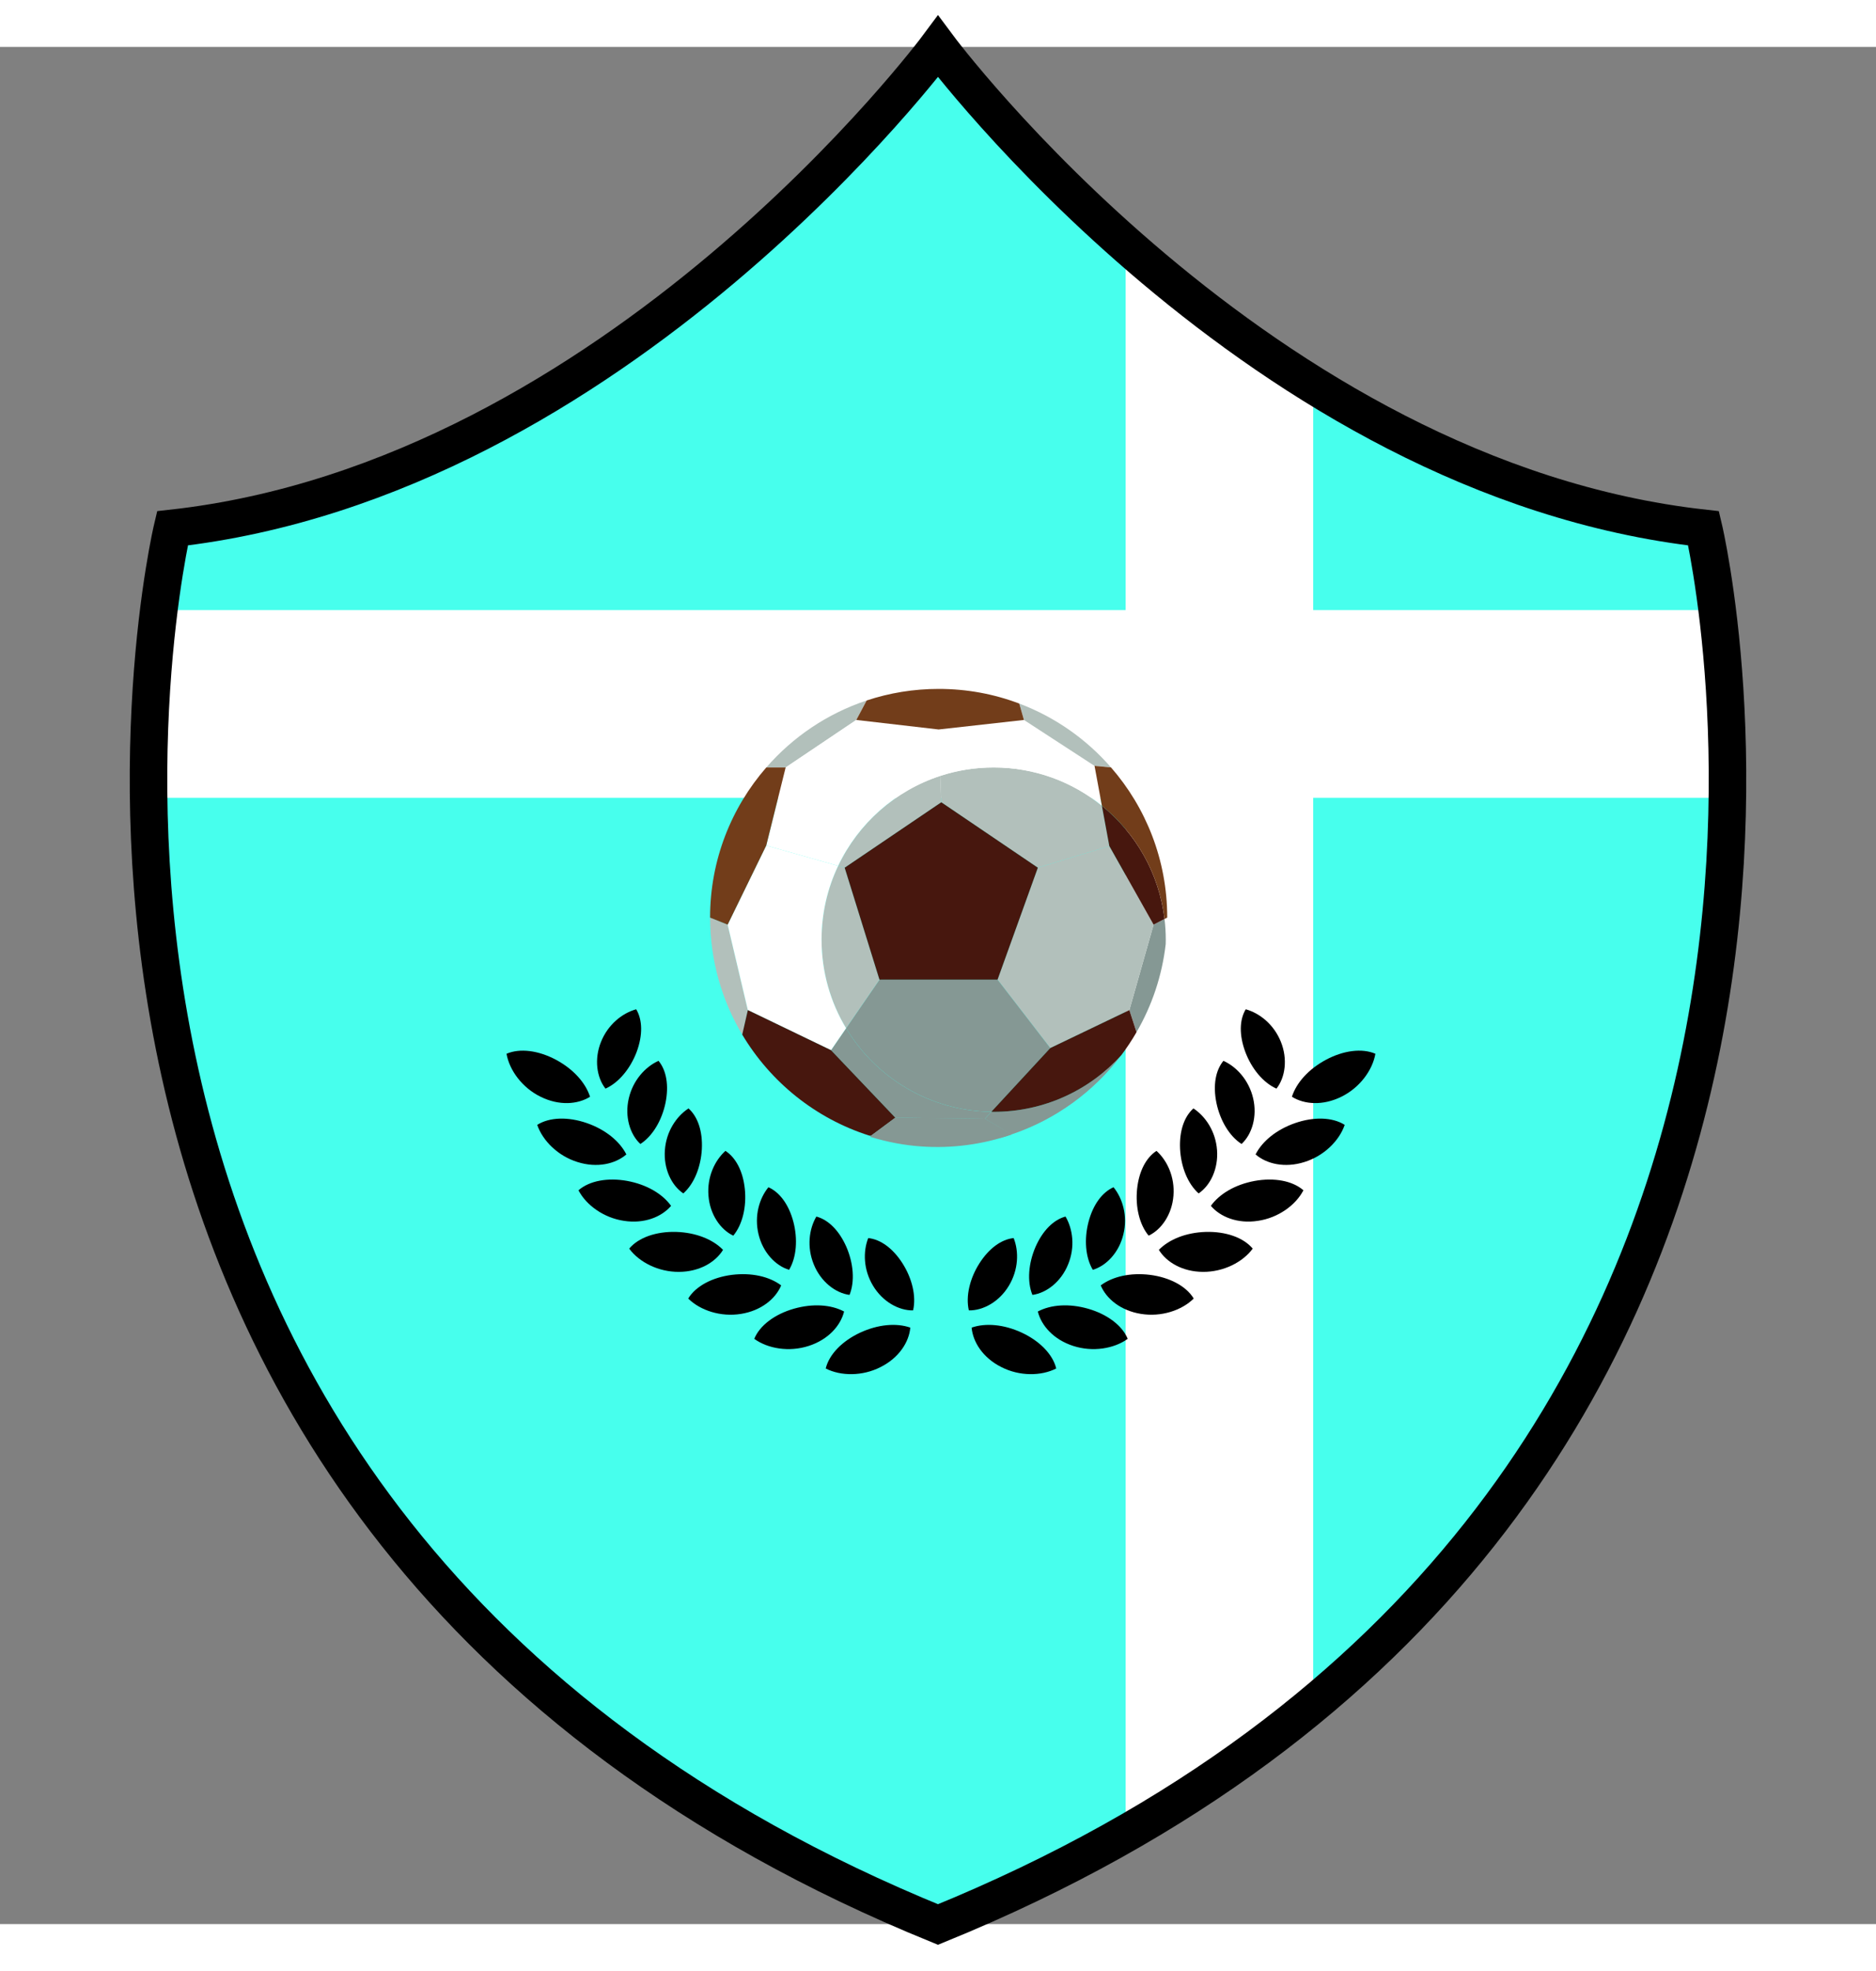<svg width="500px" height="525px" viewBox="0 0 500 500" xmlns="http://www.w3.org/2000/svg" preserveAspectRatio="xMidYMid meet">
    <rect x="0" y="0" width="500" height="500" fill="#808080" stroke="none"/>
    <defs>
      <clipPath id="formato">
        <path d="M454.05,128.223C335.565,115.063,249.995-0.117,249.995-0.117s-85.55,115.18-204.04,128.34 c0,0-62.53,263.285,204.04,371.896C516.565,391.508,454.05,128.223,454.05,128.223z"/>
      </clipPath>
    </defs>

    <g id="fundo" fill="#47ffed" x="0">
      <path d="M454.05,128.223C335.565,115.063,249.995-0.117,249.995-0.117s-85.55,115.18-204.04,128.34 c0,0-62.53,263.285,204.04,371.896C516.565,391.508,454.05,128.223,454.05,128.223z"/>
    </g>

    <g id="estampa1" fill="#ffffff" x="0" clip-path="url(#formato)"><rect x="300" width="50" height="100%"/><rect y="150" width="100%" height="50"/></g>

    <g id="borda" fill="none" stroke="#000000" stroke-width="10" x="0">
      <path d="M454.05,128.223C335.565,115.063,249.995-0.117,249.995-0.117s-85.55,115.18-204.04,128.34 c0,0-62.53,263.285,204.04,371.896C516.565,391.508,454.05,128.223,454.05,128.223z"/>
    </g>

    <g id="adorno" transform="scale(3) translate(45, 57)">
    <path id="svg_31" d="m42.505,38.167l2.335,1.399c-0.309,0.107 -0.626,0.203 -0.944,0.291c-0.184,-0.125 -0.402,-0.195 -0.641,-0.195c-0.302,0 -0.584,0.123 -0.79,0.311c-0.205,-0.188 -0.479,-0.311 -0.782,-0.311c-0.307,0 -0.582,0.123 -0.792,0.311c-0.203,-0.188 -0.479,-0.311 -0.787,-0.311c-0.304,0 -0.579,0.123 -0.782,0.311c-0.21,-0.188 -0.485,-0.311 -0.792,-0.311c-0.302,0 -0.579,0.123 -0.785,0.311c-0.212,-0.188 -0.485,-0.311 -0.787,-0.311c-0.308,0 -0.583,0.123 -0.789,0.311c-0.205,-0.188 -0.481,-0.311 -0.787,-0.311s-0.581,0.123 -0.787,0.311c-0.21,-0.188 -0.483,-0.311 -0.787,-0.311c-0.271,0 -0.521,0.095 -0.715,0.25c-0.081,-0.016 -0.155,-0.04 -0.234,-0.058c-0.14,-0.098 -0.306,-0.161 -0.48,-0.181l2.162,-1.604l7.964,0.098z" fill="#859894"/>
    <path id="svg_32" d="m58.569,22.263c0,0.13 -0.002,0.257 -0.006,0.386c0,0.002 0,0.008 0,0.008c-0.326,2.827 -1.229,5.472 -2.594,7.823l-0.634,-1.963l2.151,-7.586l0.971,-0.504c0.075,0.604 0.112,1.216 0.112,1.836z" fill="#859894"/>
    <polygon id="svg_33" points="53.555,13.952 57.487,20.931 55.335,28.517 48.308,31.888 43.624,25.815 47.204,15.874 " fill="#B2C0BB"/>
    <path id="svg_34" d="m43.624,25.815l4.684,6.073l-5.236,5.657c-5.479,-0.07 -10.262,-3.025 -12.903,-7.42l2.965,-4.311h10.49l0,0.001z" fill="#859894"/>
    <path id="svg_35" d="m30.042,15.874l-0.578,-0.165c1.789,-3.763 5.068,-6.681 9.074,-7.987l0.088,2.342l-8.584,5.81z" fill="#B2C0BB"/>
    <path id="svg_36" d="m19.647,20.931l1.793,7.586l-0.498,2.177c-1.812,-3.037 -2.855,-6.592 -2.855,-10.388l1.56,0.625z" fill="#B2C0BB"/>
    <path id="svg_37" d="m30.042,15.874l3.091,9.941l-2.965,4.311c-1.384,-2.296 -2.178,-4.985 -2.178,-7.862c0,-2.347 0.529,-4.569 1.474,-6.555l0.578,0.165z" fill="#B2C0BB"/>
    <path id="svg_38" d="m42.505,38.167l-7.966,-0.097l-5.71,-5.993l1.34,-1.951c2.642,4.395 7.424,7.35 12.903,7.42l-0.567,0.621z" fill="#859894"/>
    <path id="svg_39" d="m31.997,1.027l-0.923,1.729l-6.275,4.218h-1.718c2.361,-2.714 5.43,-4.792 8.916,-5.947z" fill="#B2C0BB"/>
    <path id="svg_40" d="m30.168,30.126l-1.34,1.951l-7.389,-3.56l-1.793,-7.586l3.429,-7.027l6.389,1.805c-0.944,1.985 -1.474,4.208 -1.474,6.555c0.001,2.876 0.795,5.566 2.178,7.862z" fill="#FFFFFF"/>
    <path id="svg_41" d="m52.895,10.38l0.66,3.573l-6.352,1.921l-8.577,-5.81l-0.088,-2.342c1.496,-0.489 3.085,-0.748 4.742,-0.748c3.644,0 6.991,1.271 9.615,3.406z" fill="#B2C0BB"/>
    <path id="svg_42" d="m38.39,3.602l0.148,4.12c-4.006,1.306 -7.285,4.224 -9.074,7.987l-6.389,-1.805l1.723,-6.93l6.275,-4.218l7.317,0.846z" fill="#FFFFFF"/>
    <path id="svg_43" d="m52.24,6.834l0.655,3.545c-2.624,-2.134 -5.971,-3.405 -9.614,-3.405c-1.657,0 -3.246,0.259 -4.742,0.748l-0.148,-4.12l7.578,-0.846l6.271,4.078z" fill="#FFFFFF"/>
    <path id="svg_44" d="m53.705,6.974l-1.465,-0.14l-6.271,-4.078l-0.415,-1.454c3.172,1.194 5.964,3.159 8.151,5.672z" fill="#B2C0BB"/>
    <path id="svg_45" d="m43.281,37.55c4.502,0 8.55,-1.942 11.344,-5.038c-2.444,3.245 -5.849,5.737 -9.784,7.054l-2.335,-1.399l0.566,-0.621c0.069,0.004 0.137,0.004 0.209,0.004z" fill="#859894"/>
    <path id="svg_46" d="m55.335,28.517l0.634,1.963c-0.406,0.704 -0.854,1.385 -1.345,2.032c-2.794,3.096 -6.842,5.038 -11.344,5.038c-0.071,0 -0.14,0 -0.209,-0.005l5.236,-5.657l7.028,-3.371z" fill="#47170E"/>
    <path id="svg_47" d="m58.457,20.427l-0.971,0.504l-3.932,-6.979l-0.66,-3.573c3.014,2.44 5.083,6.002 5.563,10.048z" fill="#47170E"/>
    <path id="svg_48" d="m58.698,20.306l-0.24,0.121c-0.48,-4.046 -2.55,-7.608 -5.562,-10.048l-0.655,-3.545l1.465,0.14c3.11,3.565 4.992,8.226 4.992,13.332" fill="#723D1A"/>
    <polygon id="svg_49" points="47.204,15.874 43.624,25.815 33.133,25.815 30.042,15.874 38.626,10.064 " fill="#47170E"/>
    <path id="svg_50" d="m45.553,1.302l0.415,1.454l-7.578,0.846l-7.316,-0.846l0.923,-1.729c2.012,-0.668 4.163,-1.027 6.394,-1.027c2.524,0 4.937,0.457 7.162,1.302z" fill="#723D1A"/>
    <path id="svg_51" d="m24.798,6.974l-1.723,6.93l-3.429,7.027l-1.561,-0.625c0,-5.106 1.887,-9.767 4.994,-13.332h1.719l0,0z" fill="#723D1A"/>
    <path id="svg_52" d="m28.829,32.077l5.711,5.993l-2.162,1.604c-0.049,-0.007 -0.092,-0.012 -0.141,-0.012h-0.004c-4.771,-1.515 -8.772,-4.748 -11.291,-8.968l0.498,-2.177l7.389,3.56z" fill="#47170E"/>
    <path id="svg_53" d="m42.505,38.167l-7.966,-0.097l-2.197,1.627l-0.009,0.079c1.479,0.45 3,0.747 4.532,0.849l-0.004,0.008l0.007,-0.008c2.706,0.188 5.436,-0.173 8.024,-1.067l-2.387,-1.391z" fill="#859894"/>
    <path id="svg_54" d="m3.037,36.216c1.638,0.807 3.288,0.682 4.384,-0.005c-0.406,-1.253 -1.491,-2.46 -3.037,-3.288c-1.546,-0.822 -3.19,-1.042 -4.384,-0.528c0.259,1.475 1.399,3.021 3.037,3.821z"/>
    <path id="svg_55" d="m11.562,32.229c-0.56,1.479 -1.588,2.733 -2.769,3.261c-0.789,-0.998 -1.015,-2.631 -0.394,-4.163c0.619,-1.532 1.881,-2.538 3.122,-2.882c0.561,0.937 0.592,2.294 0.041,3.784z"/>
    <path id="svg_56" d="m6.314,42.01c1.74,0.547 3.356,0.166 4.332,-0.678c-0.595,-1.174 -1.851,-2.202 -3.506,-2.781c-1.652,-0.573 -3.314,-0.538 -4.412,0.157c0.485,1.413 1.846,2.766 3.586,3.302z"/>
    <path id="svg_57" d="m14.124,36.758c-0.324,1.553 -1.146,2.947 -2.232,3.647c-0.934,-0.862 -1.406,-2.442 -1.03,-4.05c0.376,-1.612 1.465,-2.802 2.642,-3.333c0.699,0.842 0.935,2.18 0.62,3.736z"/>
    <path id="svg_58" d="m10.438,47.229c1.804,0.278 3.341,-0.348 4.181,-1.331c-0.77,-1.069 -2.165,-1.894 -3.895,-2.213c-1.721,-0.311 -3.352,-0.021 -4.331,0.831c0.69,1.325 2.247,2.449 4.045,2.713z"/>
    <path id="svg_59" d="m17.354,40.847c-0.086,1.585 -0.676,3.085 -1.646,3.946c-1.059,-0.71 -1.763,-2.201 -1.638,-3.848c0.12,-1.649 1.017,-2.991 2.097,-3.698c0.82,0.727 1.263,2.012 1.187,3.6z"/>
    <path id="svg_60" d="m15.312,51.76c1.825,-0.007 3.249,-0.855 3.924,-1.955c-0.92,-0.942 -2.429,-1.542 -4.18,-1.594c-1.75,-0.044 -3.319,0.489 -4.157,1.484c0.884,1.206 2.596,2.074 4.413,2.065z"/>
    <path id="svg_61" d="m21.171,44.396c0.162,1.576 -0.199,3.15 -1.025,4.149c-1.15,-0.542 -2.082,-1.904 -2.204,-3.549c-0.136,-1.65 0.547,-3.115 1.507,-3.979c0.918,0.596 1.558,1.798 1.722,3.379z"/>
    <path id="svg_62" d="m20.824,55.492c1.802,-0.286 3.078,-1.342 3.577,-2.531c-1.054,-0.792 -2.637,-1.15 -4.378,-0.936c-1.731,0.221 -3.205,0.992 -3.881,2.101c1.061,1.056 2.885,1.655 4.682,1.366z"/>
    <path id="svg_63" d="m25.486,47.319c0.397,1.526 0.284,3.143 -0.381,4.257c-1.216,-0.36 -2.344,-1.562 -2.72,-3.172c-0.383,-1.609 0.065,-3.157 0.883,-4.159c1.002,0.446 1.811,1.535 2.218,3.074z"/>
    <path id="svg_64" d="m26.845,58.335c1.74,-0.56 2.836,-1.802 3.145,-3.055c-1.161,-0.618 -2.781,-0.728 -4.47,-0.247c-1.677,0.483 -3.017,1.47 -3.511,2.672c1.211,0.877 3.1,1.192 4.836,0.63z"/>
    <path id="svg_65" d="m30.191,49.537c0.63,1.451 0.768,3.065 0.282,4.268c-1.26,-0.166 -2.561,-1.183 -3.178,-2.716c-0.625,-1.53 -0.42,-3.131 0.232,-4.241c1.061,0.283 2.025,1.237 2.664,2.689z"/>
    <path id="svg_66" d="m33.234,60.211c1.632,-0.819 2.528,-2.217 2.638,-3.503c-1.242,-0.429 -2.86,-0.288 -4.452,0.446c-1.587,0.739 -2.755,1.92 -3.061,3.184c1.329,0.679 3.253,0.702 4.875,-0.127z"/>
    <path id="svg_67" d="m35.182,51.006c0.849,1.334 1.231,2.908 0.938,4.172c-1.269,0.028 -2.711,-0.773 -3.56,-2.19c-0.853,-1.417 -0.896,-3.031 -0.425,-4.229c1.09,0.113 2.193,0.907 3.047,2.247z"/>
    <path id="svg_68" d="m65.634,32.229c0.555,1.479 1.58,2.733 2.768,3.261c0.787,-0.998 1.01,-2.631 0.39,-4.163c-0.617,-1.532 -1.876,-2.538 -3.12,-2.882c-0.563,0.937 -0.591,2.294 -0.038,3.784z"/>
    <path id="svg_69" d="m74.157,36.216c-1.64,0.807 -3.288,0.682 -4.382,-0.005c0.404,-1.253 1.487,-2.46 3.035,-3.288c1.543,-0.822 3.192,-1.042 4.382,-0.528c-0.259,1.475 -1.398,3.021 -3.035,3.821z"/>
    <path id="svg_70" d="m63.069,36.758c0.326,1.553 1.144,2.947 2.232,3.647c0.934,-0.862 1.406,-2.442 1.032,-4.05c-0.376,-1.612 -1.467,-2.802 -2.642,-3.333c-0.7,0.842 -0.94,2.18 -0.622,3.736z"/>
    <path id="svg_71" d="m70.879,42.01c-1.743,0.547 -3.356,0.166 -4.332,-0.678c0.595,-1.174 1.851,-2.202 3.508,-2.781c1.648,-0.573 3.31,-0.538 4.41,0.157c-0.483,1.413 -1.847,2.766 -3.586,3.302z"/>
    <path id="svg_72" d="m59.839,40.847c0.083,1.585 0.678,3.085 1.648,3.946c1.055,-0.71 1.761,-2.201 1.636,-3.848c-0.12,-1.649 -1.019,-2.991 -2.097,-3.698c-0.819,0.727 -1.265,2.012 -1.187,3.6z"/>
    <path id="svg_73" d="m66.753,47.229c-1.802,0.278 -3.341,-0.348 -4.179,-1.331c0.77,-1.069 2.165,-1.894 3.892,-2.213c1.722,-0.311 3.356,-0.021 4.332,0.831c-0.688,1.325 -2.243,2.449 -4.045,2.713z"/>
    <path id="svg_74" d="m56.022,44.396c-0.162,1.576 0.196,3.15 1.025,4.149c1.15,-0.542 2.079,-1.904 2.204,-3.549c0.133,-1.65 -0.547,-3.115 -1.507,-3.979c-0.917,0.596 -1.556,1.798 -1.722,3.379z"/>
    <path id="svg_75" d="m61.881,51.76c-1.825,-0.007 -3.249,-0.855 -3.927,-1.955c0.923,-0.942 2.432,-1.542 4.186,-1.594c1.749,-0.044 3.318,0.489 4.154,1.484c-0.883,1.206 -2.595,2.074 -4.413,2.065z"/>
    <path id="svg_76" d="m51.707,47.319c-0.399,1.526 -0.284,3.143 0.379,4.257c1.22,-0.36 2.348,-1.562 2.722,-3.172c0.383,-1.609 -0.063,-3.157 -0.881,-4.159c-1.001,0.446 -1.814,1.535 -2.22,3.074z"/>
    <path id="svg_77" d="m56.372,55.492c-1.804,-0.286 -3.083,-1.342 -3.581,-2.531c1.054,-0.792 2.641,-1.15 4.377,-0.936c1.736,0.221 3.21,0.992 3.884,2.101c-1.061,1.056 -2.883,1.655 -4.68,1.366z"/>
    <path id="svg_78" d="m47,49.537c-0.628,1.451 -0.766,3.065 -0.28,4.268c1.26,-0.166 2.559,-1.183 3.175,-2.716c0.628,-1.53 0.42,-3.131 -0.233,-4.241c-1.057,0.283 -2.023,1.237 -2.662,2.689z"/>
    <path id="svg_79" d="m50.348,58.335c-1.74,-0.56 -2.836,-1.802 -3.146,-3.055c1.163,-0.618 2.785,-0.728 4.469,-0.247c1.68,0.483 3.018,1.47 3.517,2.672c-1.213,0.877 -3.106,1.192 -4.84,0.63z"/>
    <path id="svg_80" d="m42.011,51.006c-0.849,1.334 -1.229,2.908 -0.938,4.172c1.271,0.028 2.711,-0.773 3.558,-2.19c0.853,-1.417 0.9,-3.031 0.424,-4.229c-1.09,0.113 -2.187,0.907 -3.044,2.247z"/>
    <path id="svg_81" d="m43.957,60.211c-1.631,-0.819 -2.522,-2.217 -2.637,-3.503c1.246,-0.429 2.864,-0.288 4.452,0.446c1.587,0.739 2.757,1.92 3.065,3.184c-1.336,0.679 -3.257,0.702 -4.88,-0.127z"/>
</g>
</svg>
